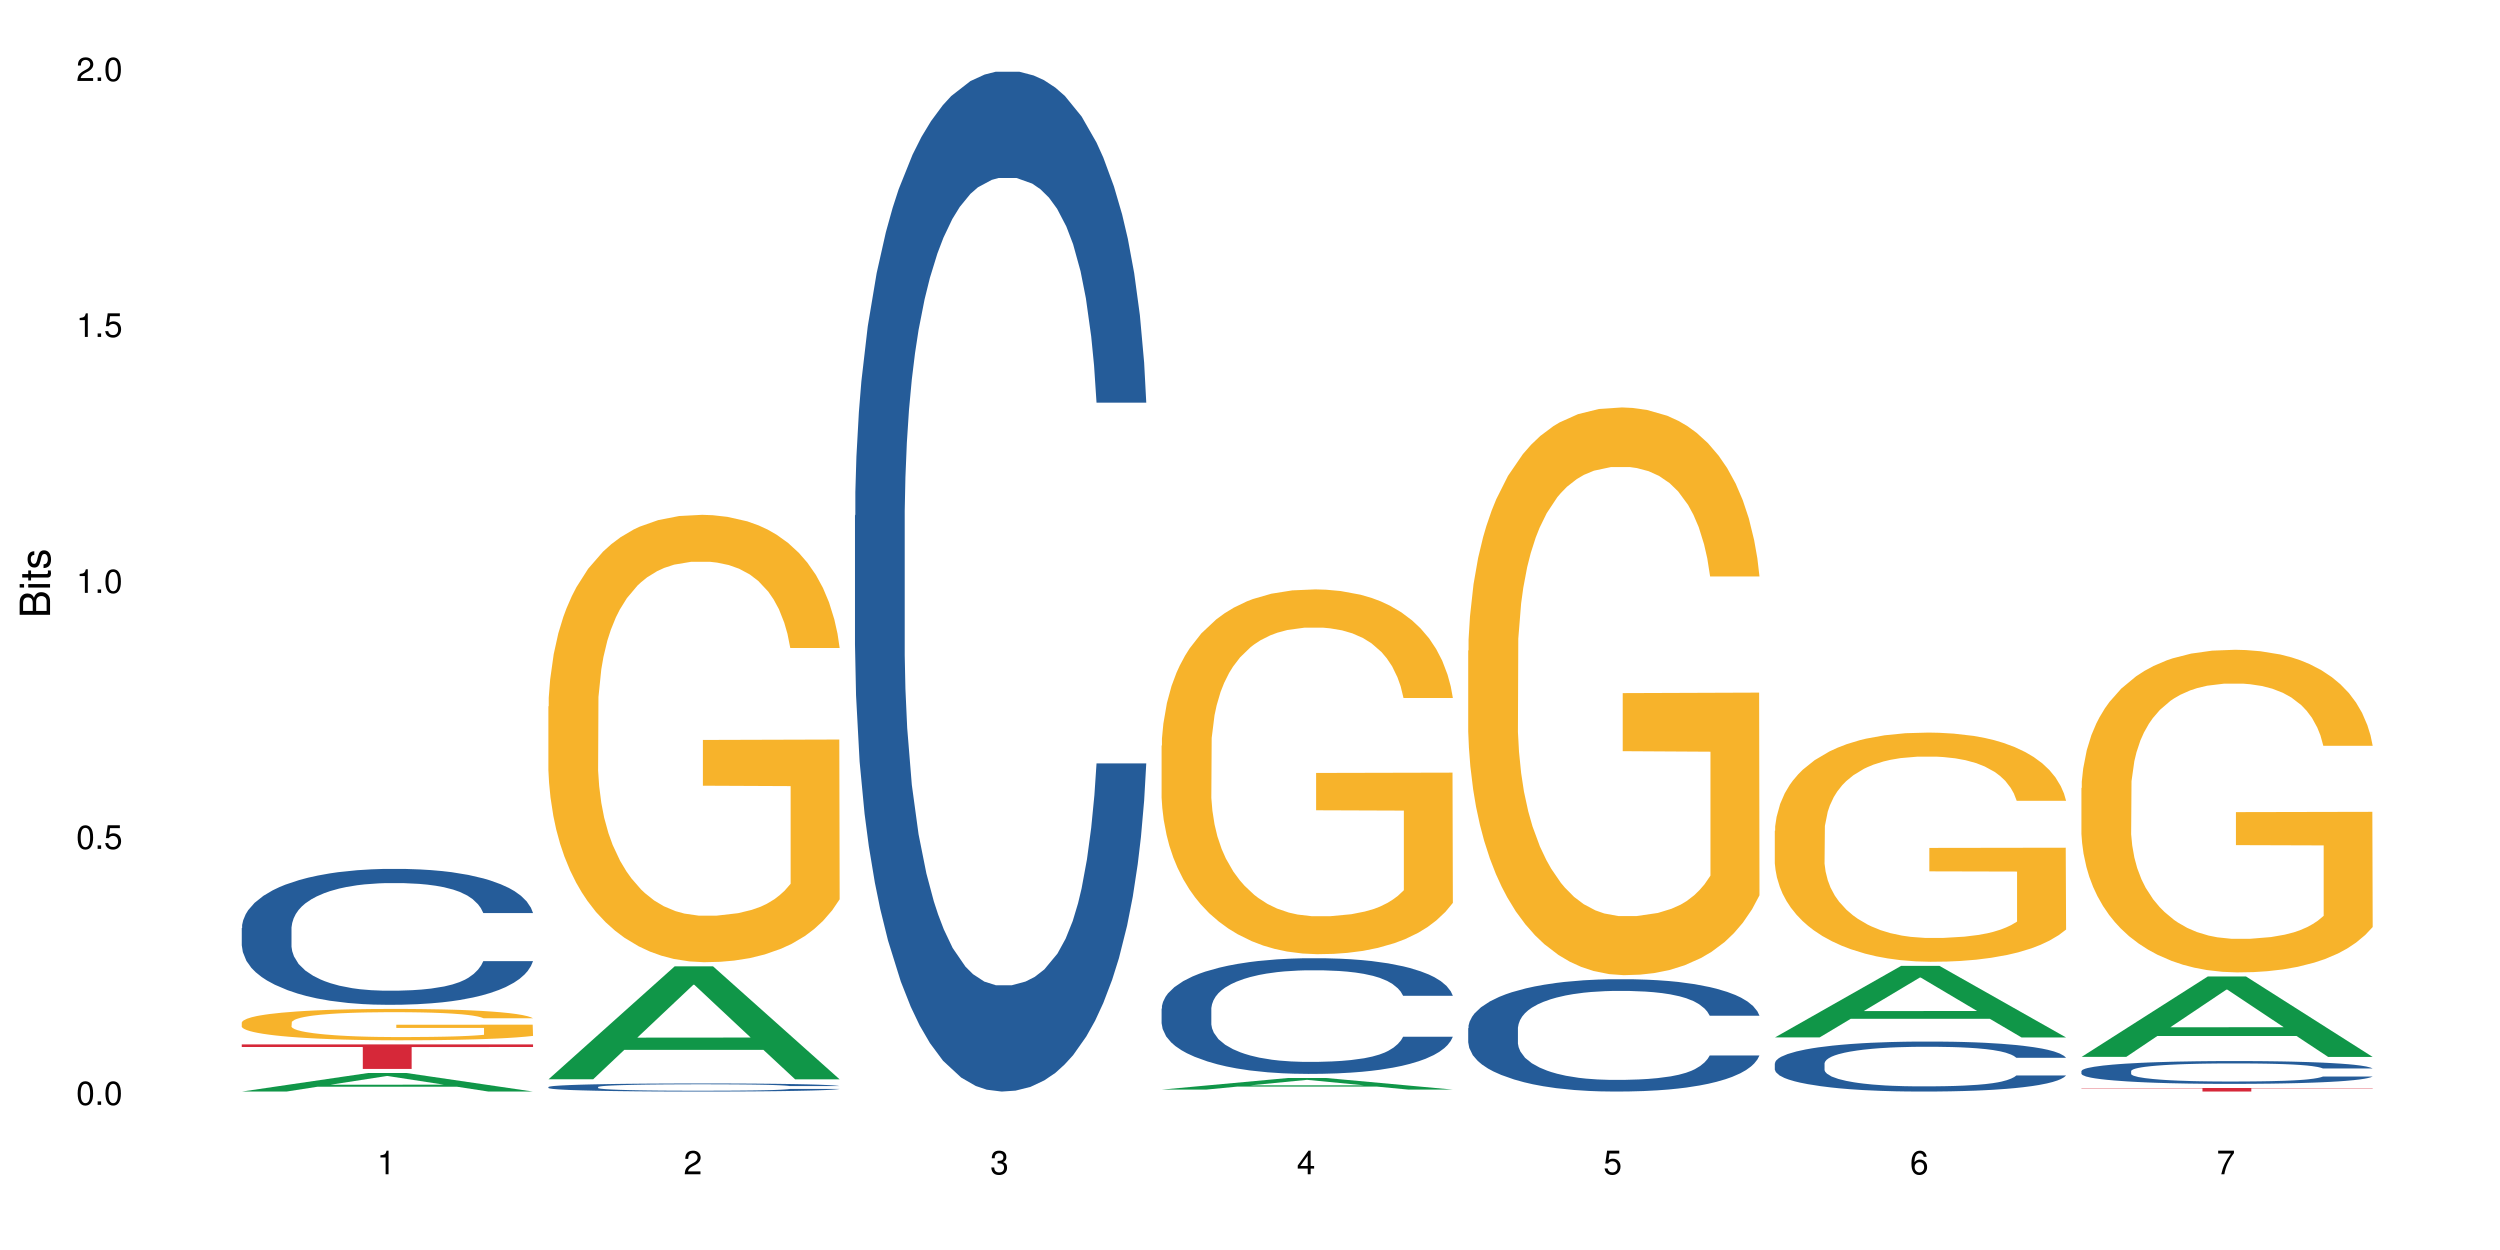 <?xml version="1.0" encoding="UTF-8"?>
<svg xmlns="http://www.w3.org/2000/svg" xmlns:xlink="http://www.w3.org/1999/xlink" width="720pt" height="360pt" viewBox="0 0 720 360" version="1.1">
<defs>
<g>
<symbol overflow="visible" id="glyph0-0">
<path style="stroke:none;" d=""/>
</symbol>
<symbol overflow="visible" id="glyph0-1">
<path style="stroke:none;" d="M 2.641 -6.797 C 2 -6.797 1.422 -6.531 1.078 -6.047 C 0.641 -5.453 0.406 -4.547 0.406 -3.297 C 0.406 -1 1.188 0.219 2.641 0.219 C 4.078 0.219 4.859 -1 4.859 -3.234 C 4.859 -4.562 4.656 -5.438 4.203 -6.047 C 3.844 -6.531 3.281 -6.797 2.641 -6.797 Z M 2.641 -6.047 C 3.547 -6.047 4 -5.125 4 -3.312 C 4 -1.375 3.562 -0.484 2.625 -0.484 C 1.734 -0.484 1.281 -1.422 1.281 -3.281 C 1.281 -5.141 1.734 -6.047 2.641 -6.047 Z M 2.641 -6.047 "/>
</symbol>
<symbol overflow="visible" id="glyph0-2">
<path style="stroke:none;" d="M 1.828 -1 L 0.828 -1 L 0.828 0 L 1.828 0 Z M 1.828 -1 "/>
</symbol>
<symbol overflow="visible" id="glyph0-3">
<path style="stroke:none;" d="M 4.562 -6.797 L 1.062 -6.797 L 0.547 -3.094 L 1.328 -3.094 C 1.719 -3.562 2.047 -3.734 2.578 -3.734 C 3.484 -3.734 4.062 -3.109 4.062 -2.094 C 4.062 -1.125 3.484 -0.531 2.578 -0.531 C 1.828 -0.531 1.375 -0.906 1.188 -1.672 L 0.328 -1.672 C 0.453 -1.109 0.547 -0.844 0.75 -0.594 C 1.125 -0.078 1.828 0.219 2.594 0.219 C 3.969 0.219 4.922 -0.781 4.922 -2.219 C 4.922 -3.562 4.031 -4.484 2.719 -4.484 C 2.25 -4.484 1.859 -4.359 1.469 -4.062 L 1.734 -5.969 L 4.562 -5.969 Z M 4.562 -6.797 "/>
</symbol>
<symbol overflow="visible" id="glyph0-4">
<path style="stroke:none;" d="M 2.484 -4.844 L 2.484 0 L 3.328 0 L 3.328 -6.797 L 2.766 -6.797 C 2.469 -5.75 2.281 -5.609 0.984 -5.453 L 0.984 -4.844 Z M 2.484 -4.844 "/>
</symbol>
<symbol overflow="visible" id="glyph0-5">
<path style="stroke:none;" d="M 4.859 -0.828 L 1.281 -0.828 C 1.359 -1.391 1.672 -1.75 2.5 -2.234 L 3.469 -2.75 C 4.406 -3.266 4.906 -3.969 4.906 -4.812 C 4.906 -5.375 4.672 -5.906 4.266 -6.266 C 3.859 -6.625 3.375 -6.797 2.719 -6.797 C 1.859 -6.797 1.219 -6.5 0.844 -5.922 C 0.609 -5.562 0.5 -5.125 0.484 -4.438 L 1.328 -4.438 C 1.359 -4.906 1.406 -5.188 1.531 -5.406 C 1.75 -5.812 2.188 -6.062 2.703 -6.062 C 3.469 -6.062 4.031 -5.516 4.031 -4.781 C 4.031 -4.25 3.719 -3.797 3.125 -3.438 L 2.234 -2.938 C 0.812 -2.141 0.406 -1.5 0.328 0 L 4.859 0 Z M 4.859 -0.828 "/>
</symbol>
<symbol overflow="visible" id="glyph0-6">
<path style="stroke:none;" d="M 2.125 -3.125 L 2.578 -3.125 C 3.516 -3.125 3.984 -2.703 3.984 -1.891 C 3.984 -1.031 3.469 -0.531 2.578 -0.531 C 1.656 -0.531 1.203 -0.984 1.156 -1.969 L 0.312 -1.969 C 0.344 -1.422 0.438 -1.078 0.609 -0.766 C 0.953 -0.109 1.625 0.219 2.547 0.219 C 3.953 0.219 4.859 -0.609 4.859 -1.906 C 4.859 -2.766 4.516 -3.25 3.703 -3.516 C 4.344 -3.766 4.656 -4.25 4.656 -4.938 C 4.656 -6.109 3.875 -6.797 2.578 -6.797 C 1.203 -6.797 0.484 -6.047 0.453 -4.609 L 1.297 -4.609 C 1.312 -5.016 1.344 -5.25 1.453 -5.453 C 1.641 -5.828 2.062 -6.062 2.594 -6.062 C 3.344 -6.062 3.797 -5.625 3.797 -4.906 C 3.797 -4.422 3.609 -4.141 3.25 -3.984 C 3.016 -3.891 2.719 -3.844 2.125 -3.844 Z M 2.125 -3.125 "/>
</symbol>
<symbol overflow="visible" id="glyph0-7">
<path style="stroke:none;" d="M 3.141 -1.625 L 3.141 0 L 3.984 0 L 3.984 -1.625 L 4.984 -1.625 L 4.984 -2.391 L 3.984 -2.391 L 3.984 -6.797 L 3.359 -6.797 L 0.266 -2.516 L 0.266 -1.625 Z M 3.141 -2.391 L 1 -2.391 L 3.141 -5.359 Z M 3.141 -2.391 "/>
</symbol>
<symbol overflow="visible" id="glyph0-8">
<path style="stroke:none;" d="M 4.781 -5.031 C 4.609 -6.141 3.891 -6.797 2.844 -6.797 C 2.094 -6.797 1.422 -6.438 1.031 -5.828 C 0.609 -5.172 0.406 -4.344 0.406 -3.094 C 0.406 -1.953 0.578 -1.234 0.984 -0.625 C 1.359 -0.078 1.953 0.219 2.703 0.219 C 3.984 0.219 4.922 -0.734 4.922 -2.078 C 4.922 -3.344 4.062 -4.234 2.844 -4.234 C 2.172 -4.234 1.641 -3.969 1.281 -3.469 C 1.281 -5.125 1.828 -6.047 2.797 -6.047 C 3.391 -6.047 3.797 -5.672 3.938 -5.031 Z M 2.734 -3.484 C 3.547 -3.484 4.062 -2.922 4.062 -2 C 4.062 -1.156 3.484 -0.531 2.703 -0.531 C 1.922 -0.531 1.328 -1.188 1.328 -2.047 C 1.328 -2.891 1.906 -3.484 2.734 -3.484 Z M 2.734 -3.484 "/>
</symbol>
<symbol overflow="visible" id="glyph0-9">
<path style="stroke:none;" d="M 4.984 -6.797 L 0.438 -6.797 L 0.438 -5.969 L 4.109 -5.969 C 2.5 -3.656 1.828 -2.234 1.328 0 L 2.219 0 C 2.594 -2.172 3.453 -4.047 4.984 -6.094 Z M 4.984 -6.797 "/>
</symbol>
<symbol overflow="visible" id="glyph1-0">
<path style="stroke:none;" d=""/>
</symbol>
<symbol overflow="visible" id="glyph1-1">
<path style="stroke:none;" d="M 0 -0.953 L 0 -4.891 C 0 -5.719 -0.234 -6.344 -0.734 -6.797 C -1.188 -7.234 -1.812 -7.469 -2.5 -7.469 C -3.547 -7.469 -4.188 -7 -4.625 -5.875 C -4.984 -6.672 -5.641 -7.094 -6.531 -7.094 C -7.156 -7.094 -7.734 -6.859 -8.141 -6.391 C -8.562 -5.938 -8.75 -5.344 -8.75 -4.5 L -8.75 -0.953 Z M -4.984 -2.062 L -7.766 -2.062 L -7.766 -4.219 C -7.766 -4.844 -7.688 -5.203 -7.453 -5.5 C -7.219 -5.812 -6.859 -5.969 -6.375 -5.969 C -5.906 -5.969 -5.531 -5.812 -5.297 -5.5 C -5.062 -5.203 -4.984 -4.844 -4.984 -4.219 Z M -0.984 -2.062 L -4 -2.062 L -4 -4.781 C -4 -5.328 -3.859 -5.688 -3.578 -5.953 C -3.297 -6.219 -2.922 -6.359 -2.484 -6.359 C -2.062 -6.359 -1.688 -6.219 -1.406 -5.953 C -1.109 -5.688 -0.984 -5.328 -0.984 -4.781 Z M -0.984 -2.062 "/>
</symbol>
<symbol overflow="visible" id="glyph1-2">
<path style="stroke:none;" d="M -6.281 -1.797 L -6.281 -0.797 L 0 -0.797 L 0 -1.797 Z M -8.75 -1.797 L -8.75 -0.797 L -7.484 -0.797 L -7.484 -1.797 Z M -8.75 -1.797 "/>
</symbol>
<symbol overflow="visible" id="glyph1-3">
<path style="stroke:none;" d="M -6.281 -3.047 L -6.281 -2.016 L -8.016 -2.016 L -8.016 -1.016 L -6.281 -1.016 L -6.281 -0.172 L -5.469 -0.172 L -5.469 -1.016 L -0.719 -1.016 C -0.078 -1.016 0.281 -1.453 0.281 -2.234 C 0.281 -2.469 0.25 -2.719 0.188 -3.047 L -0.641 -3.047 C -0.609 -2.922 -0.594 -2.766 -0.594 -2.562 C -0.594 -2.141 -0.719 -2.016 -1.156 -2.016 L -5.469 -2.016 L -5.469 -3.047 Z M -6.281 -3.047 "/>
</symbol>
<symbol overflow="visible" id="glyph1-4">
<path style="stroke:none;" d="M -4.531 -5.25 C -5.766 -5.25 -6.469 -4.422 -6.469 -2.969 C -6.469 -1.516 -5.719 -0.562 -4.547 -0.562 C -3.562 -0.562 -3.094 -1.062 -2.734 -2.562 L -2.516 -3.484 C -2.344 -4.188 -2.094 -4.469 -1.625 -4.469 C -1.047 -4.469 -0.641 -3.875 -0.641 -3 C -0.641 -2.453 -0.797 -2 -1.062 -1.75 C -1.25 -1.594 -1.422 -1.531 -1.875 -1.469 L -1.875 -0.406 C -0.422 -0.453 0.281 -1.266 0.281 -2.922 C 0.281 -4.5 -0.5 -5.516 -1.719 -5.516 C -2.656 -5.516 -3.172 -4.984 -3.469 -3.734 L -3.703 -2.766 C -3.891 -1.953 -4.156 -1.609 -4.594 -1.609 C -5.172 -1.609 -5.547 -2.125 -5.547 -2.938 C -5.547 -3.75 -5.203 -4.172 -4.531 -4.203 Z M -4.531 -5.25 "/>
</symbol>
</g>
</defs>
<g id="surface19872">
<rect x="0" y="0" width="720" height="360" style="fill:rgb(100%,100%,100%);fill-opacity:1;stroke:none;"/>
<path style=" stroke:none;fill-rule:nonzero;fill:rgb(6.275%,58.824%,28.235%);fill-opacity:1;" d="M 69.629 314.367 L 69.719 314.359 L 106.016 309.023 L 117.039 309.023 L 153.516 314.371 L 140.703 314.371 L 131.559 312.973 L 91.496 312.973 L 82.535 314.367 L 69.629 314.367 L 95.352 312.398 L 127.887 312.391 L 111.664 309.895 L 111.484 309.891 L 111.305 309.906 L 95.262 312.391 L 95.352 312.398 Z M 69.629 314.367 "/>
<path style=" stroke:none;fill-rule:nonzero;fill:rgb(14.51%,36.078%,60%);fill-opacity:1;" d="M 69.629 267.289 L 69.73 267.254 L 69.73 266.395 L 70.039 265.035 L 70.754 263.316 L 71.473 262.137 L 73.312 260.027 L 75.871 257.988 L 78.531 256.414 L 80.473 255.484 L 82.211 254.77 L 86.203 253.445 L 88.762 252.766 L 91.523 252.16 L 94.898 251.551 L 97.352 251.191 L 102.879 250.621 L 106.969 250.371 L 110.141 250.262 L 116.996 250.262 L 121.086 250.406 L 124.055 250.586 L 127.328 250.871 L 130.09 251.191 L 134.898 251.98 L 139.195 252.98 L 141.141 253.555 L 144.207 254.664 L 146.562 255.734 L 148.199 256.664 L 150.039 257.988 L 151.676 259.598 L 152.902 261.422 L 153.516 262.961 L 139.195 262.961 L 138.48 261.531 L 137.66 260.422 L 136.125 258.953 L 134.59 257.918 L 132.441 256.879 L 130.5 256.199 L 127.84 255.52 L 125.488 255.094 L 123.031 254.77 L 120.68 254.555 L 116.176 254.34 L 110.961 254.34 L 109.016 254.414 L 105.027 254.699 L 102.879 254.949 L 99.809 255.449 L 97.66 255.914 L 95.102 256.629 L 93.363 257.238 L 91.215 258.168 L 89.68 258.992 L 87.941 260.172 L 86.918 261.066 L 85.996 262.066 L 85.18 263.246 L 84.566 264.5 L 84.156 265.82 L 83.953 267.109 L 83.953 272.652 L 84.156 273.941 L 84.668 275.441 L 85.996 277.625 L 87.941 279.52 L 90.191 281.023 L 92.34 282.094 L 93.566 282.598 L 95.203 283.168 L 97.762 283.883 L 101.445 284.598 L 103.594 284.887 L 106.867 285.172 L 110.242 285.312 L 114.746 285.312 L 118.734 285.172 L 121.395 284.992 L 124.156 284.707 L 127.941 284.098 L 130.293 283.527 L 132.34 282.848 L 133.875 282.168 L 134.898 281.594 L 136.434 280.484 L 137.66 279.27 L 138.582 278.02 L 139.195 276.801 L 153.516 276.801 L 152.902 278.23 L 151.984 279.629 L 151.062 280.664 L 149.629 281.918 L 147.992 283.023 L 145.641 284.277 L 143.695 285.098 L 141.141 285.992 L 138.785 286.672 L 136.227 287.281 L 132.441 287.996 L 129.988 288.355 L 127.328 288.676 L 124.156 288.961 L 120.168 289.211 L 115.871 289.355 L 111.879 289.391 L 107.582 289.32 L 104.414 289.176 L 100.219 288.855 L 95 288.211 L 91.215 287.531 L 88.25 286.852 L 85.691 286.137 L 82.828 285.172 L 79.145 283.598 L 76.895 282.383 L 75.359 281.379 L 73.621 279.984 L 72.391 278.734 L 70.961 276.73 L 69.938 274.191 L 69.629 272.223 Z M 69.629 267.289 "/>
<path style=" stroke:none;fill-rule:nonzero;fill:rgb(96.863%,70.196%,16.863%);fill-opacity:1;" d="M 69.629 294.441 L 69.73 294.434 L 69.73 294.27 L 70.141 293.898 L 71.164 293.387 L 72.492 292.965 L 73.926 292.633 L 74.848 292.461 L 76.383 292.215 L 77.711 292.031 L 81.086 291.66 L 85.383 291.312 L 87.738 291.164 L 90.398 291.023 L 94.184 290.867 L 95.922 290.809 L 101.242 290.68 L 107.277 290.594 L 113.926 290.57 L 116.996 290.578 L 121.191 290.613 L 126.918 290.703 L 130.191 290.785 L 132.75 290.867 L 135.41 290.977 L 138.684 291.141 L 141.754 291.34 L 144.207 291.535 L 146.664 291.785 L 148.711 292.047 L 150.449 292.336 L 151.984 292.684 L 152.902 292.973 L 153.516 293.262 L 139.297 293.262 L 138.48 292.973 L 137.559 292.75 L 136.023 292.477 L 134.488 292.281 L 132.953 292.121 L 130.09 291.91 L 127.637 291.777 L 124.566 291.66 L 121.598 291.586 L 118.223 291.535 L 116.176 291.52 L 110.754 291.52 L 105.844 291.578 L 102.98 291.645 L 100.934 291.711 L 98.07 291.832 L 96.332 291.934 L 95.309 292 L 92.238 292.254 L 90.191 292.484 L 89.066 292.645 L 87.633 292.891 L 86.613 293.113 L 85.484 293.445 L 84.871 293.691 L 84.055 294.254 L 83.953 295.738 L 84.258 296.051 L 84.871 296.391 L 85.691 296.688 L 86.918 297 L 88.145 297.242 L 90.293 297.562 L 92.137 297.777 L 93.566 297.918 L 96.332 298.141 L 97.457 298.215 L 100.117 298.363 L 102.879 298.48 L 106.254 298.578 L 108.812 298.629 L 112.902 298.668 L 118.121 298.668 L 124.258 298.621 L 128.145 298.555 L 130.805 298.488 L 132.547 298.43 L 134.695 298.34 L 136.227 298.258 L 137.66 298.164 L 139.398 298.023 L 139.398 296.051 L 114.133 296.043 L 114.133 295.121 L 153.414 295.109 L 153.516 298.34 L 151.367 298.562 L 148.711 298.777 L 146.152 298.941 L 143.492 299.082 L 139.707 299.238 L 136.637 299.336 L 131.93 299.453 L 127.637 299.527 L 123.133 299.578 L 119.145 299.602 L 114.438 299.609 L 110.242 299.594 L 105.742 299.543 L 102.16 299.477 L 98.887 299.395 L 95.613 299.289 L 91.523 299.113 L 88.863 298.973 L 86.102 298.801 L 83.336 298.594 L 80.883 298.371 L 79.246 298.199 L 77.609 298 L 75.871 297.754 L 74.234 297.473 L 73.004 297.215 L 71.879 296.926 L 71.062 296.656 L 70.242 296.285 L 69.832 295.984 L 69.629 295.73 Z M 69.629 294.441 "/>
<path style=" stroke:none;fill-rule:nonzero;fill:rgb(83.922%,15.686%,22.353%);fill-opacity:1;" d="M 69.629 300.789 L 153.516 300.789 L 153.516 301.543 L 118.555 301.551 L 118.555 307.844 L 104.488 307.844 L 104.488 301.559 L 104.285 301.543 L 69.629 301.543 Z M 69.629 300.789 "/>
<path style=" stroke:none;fill-rule:nonzero;fill:rgb(6.275%,58.824%,28.235%);fill-opacity:1;" d="M 157.934 310.824 L 158.023 310.797 L 194.32 278.297 L 205.344 278.297 L 241.82 310.855 L 229.004 310.855 L 219.863 302.359 L 179.801 302.359 L 170.84 310.824 L 157.934 310.824 L 183.656 298.84 L 216.188 298.812 L 199.965 283.617 L 199.785 283.586 L 199.609 283.68 L 183.566 298.812 L 183.656 298.84 Z M 157.934 310.824 "/>
<path style=" stroke:none;fill-rule:nonzero;fill:rgb(14.51%,36.078%,60%);fill-opacity:1;" d="M 157.934 313.051 L 158.035 313.051 L 158.035 313 L 158.344 312.918 L 159.059 312.816 L 159.773 312.746 L 161.617 312.617 L 164.172 312.496 L 166.832 312.402 L 168.777 312.348 L 170.516 312.305 L 174.504 312.227 L 177.062 312.184 L 179.824 312.148 L 183.203 312.113 L 185.656 312.09 L 191.18 312.059 L 195.273 312.043 L 198.445 312.035 L 205.297 312.035 L 209.391 312.043 L 212.359 312.055 L 215.633 312.07 L 218.395 312.09 L 223.203 312.137 L 227.5 312.199 L 229.441 312.23 L 232.512 312.297 L 234.863 312.363 L 236.5 312.418 L 238.344 312.496 L 239.98 312.594 L 241.207 312.703 L 241.82 312.793 L 227.5 312.793 L 226.781 312.707 L 225.965 312.641 L 224.43 312.555 L 222.895 312.492 L 220.746 312.43 L 218.801 312.391 L 216.145 312.348 L 213.789 312.324 L 211.336 312.305 L 208.98 312.293 L 204.48 312.277 L 199.262 312.277 L 197.32 312.285 L 193.328 312.301 L 191.18 312.316 L 188.113 312.344 L 185.965 312.371 L 183.406 312.414 L 181.668 312.453 L 179.52 312.508 L 177.984 312.555 L 176.246 312.629 L 175.223 312.68 L 174.301 312.738 L 173.484 312.809 L 172.867 312.887 L 172.461 312.965 L 172.254 313.043 L 172.254 313.371 L 172.461 313.449 L 172.973 313.539 L 174.301 313.668 L 176.246 313.781 L 178.496 313.871 L 180.645 313.934 L 181.871 313.965 L 183.508 314 L 186.066 314.043 L 189.75 314.086 L 191.898 314.102 L 195.172 314.117 L 198.547 314.129 L 203.047 314.129 L 207.039 314.117 L 209.699 314.109 L 212.461 314.09 L 216.246 314.055 L 218.598 314.02 L 220.645 313.98 L 222.18 313.941 L 223.203 313.906 L 224.734 313.84 L 225.965 313.766 L 226.883 313.691 L 227.5 313.621 L 241.82 313.621 L 241.207 313.703 L 240.285 313.789 L 239.367 313.852 L 237.934 313.926 L 236.297 313.992 L 233.945 314.066 L 232 314.113 L 229.441 314.168 L 227.09 314.207 L 224.531 314.246 L 220.746 314.289 L 218.293 314.309 L 215.633 314.328 L 212.461 314.344 L 208.469 314.359 L 204.172 314.367 L 200.184 314.371 L 195.887 314.367 L 192.715 314.359 L 188.52 314.34 L 183.305 314.301 L 179.52 314.258 L 176.551 314.219 L 173.992 314.176 L 171.129 314.117 L 167.445 314.023 L 165.195 313.953 L 163.66 313.895 L 161.922 313.809 L 160.695 313.734 L 159.262 313.613 L 158.238 313.465 L 157.934 313.348 Z M 157.934 313.051 "/>
<path style=" stroke:none;fill-rule:nonzero;fill:rgb(96.863%,70.196%,16.863%);fill-opacity:1;" d="M 157.934 203.453 L 158.035 203.336 L 158.035 200.984 L 158.445 195.688 L 159.469 188.391 L 160.797 182.391 L 162.23 177.684 L 163.148 175.215 L 164.684 171.684 L 166.016 169.094 L 169.391 163.797 L 173.688 158.855 L 176.039 156.738 L 178.699 154.738 L 182.484 152.5 L 184.223 151.68 L 189.543 149.797 L 195.578 148.617 L 202.23 148.266 L 205.297 148.383 L 209.492 148.855 L 215.223 150.148 L 218.496 151.324 L 221.055 152.5 L 223.715 154.031 L 226.988 156.387 L 230.055 159.211 L 232.512 162.035 L 234.965 165.562 L 237.012 169.328 L 238.75 173.449 L 240.285 178.391 L 241.207 182.508 L 241.82 186.629 L 227.602 186.629 L 226.781 182.508 L 225.863 179.332 L 224.328 175.449 L 222.793 172.625 L 221.258 170.387 L 218.395 167.328 L 215.938 165.445 L 212.867 163.797 L 209.902 162.738 L 206.527 162.035 L 204.48 161.797 L 199.059 161.797 L 194.148 162.621 L 191.285 163.562 L 189.238 164.504 L 186.371 166.27 L 184.633 167.684 L 183.609 168.625 L 180.543 172.27 L 178.496 175.566 L 177.371 177.801 L 175.938 181.332 L 174.914 184.508 L 173.789 189.215 L 173.176 192.746 L 172.355 200.75 L 172.254 221.93 L 172.562 226.402 L 173.176 231.227 L 173.992 235.461 L 175.223 239.934 L 176.449 243.348 L 178.598 247.934 L 180.438 250.996 L 181.871 252.996 L 184.633 256.172 L 185.758 257.23 L 188.418 259.348 L 191.18 260.996 L 194.559 262.41 L 197.113 263.113 L 201.207 263.703 L 206.426 263.703 L 212.562 262.996 L 216.449 262.055 L 219.109 261.113 L 220.848 260.289 L 222.996 258.996 L 224.531 257.82 L 225.965 256.523 L 227.703 254.523 L 227.703 226.402 L 202.434 226.285 L 202.434 213.105 L 241.719 212.984 L 241.82 258.996 L 239.672 262.172 L 237.012 265.234 L 234.453 267.586 L 231.797 269.586 L 228.012 271.824 L 224.941 273.234 L 220.234 274.883 L 215.938 275.941 L 211.438 276.648 L 207.445 277 L 202.742 277.117 L 198.547 276.883 L 194.047 276.176 L 190.465 275.234 L 187.191 274.059 L 183.918 272.527 L 179.824 270.059 L 177.164 268.059 L 174.402 265.586 L 171.641 262.645 L 169.188 259.469 L 167.551 256.996 L 165.914 254.172 L 164.172 250.641 L 162.535 246.641 L 161.309 242.992 L 160.184 238.875 L 159.363 234.992 L 158.547 229.695 L 158.137 225.461 L 157.934 221.812 Z M 157.934 203.453 "/>
<path style=" stroke:none;fill-rule:nonzero;fill:rgb(14.51%,36.078%,60%);fill-opacity:1;" d="M 246.234 148.457 L 246.34 148.188 L 246.34 141.742 L 246.645 131.543 L 247.359 118.656 L 248.078 109.797 L 249.918 93.957 L 252.477 78.652 L 255.137 66.84 L 257.078 59.859 L 258.82 54.492 L 262.809 44.559 L 265.367 39.457 L 268.129 34.891 L 271.504 30.328 L 273.961 27.645 L 279.484 23.348 L 283.578 21.469 L 286.746 20.664 L 293.602 20.664 L 297.695 21.738 L 300.66 23.078 L 303.934 25.227 L 306.695 27.645 L 311.504 33.551 L 315.801 41.066 L 317.746 45.363 L 320.812 53.684 L 323.168 61.738 L 324.805 68.719 L 326.645 78.652 L 328.281 90.734 L 329.512 104.426 L 330.125 115.969 L 315.801 115.969 L 315.086 105.23 L 314.266 96.91 L 312.734 85.902 L 311.199 78.117 L 309.051 70.332 L 307.105 65.23 L 304.445 60.129 L 302.094 56.906 L 299.637 54.492 L 297.285 52.879 L 292.785 51.27 L 287.566 51.27 L 285.621 51.805 L 281.633 53.953 L 279.484 55.832 L 276.414 59.59 L 274.266 63.082 L 271.711 68.449 L 269.969 73.016 L 267.82 79.996 L 266.289 86.172 L 264.547 95.031 L 263.523 101.742 L 262.605 109.258 L 261.785 118.117 L 261.172 127.516 L 260.762 137.449 L 260.559 147.113 L 260.559 188.727 L 260.762 198.391 L 261.273 209.668 L 262.605 226.043 L 264.547 240.273 L 266.797 251.547 L 268.945 259.602 L 270.176 263.359 L 271.812 267.656 L 274.367 273.027 L 278.051 278.395 L 280.199 280.543 L 283.473 282.691 L 286.852 283.766 L 291.352 283.766 L 295.34 282.691 L 298 281.348 L 300.762 279.199 L 304.547 274.637 L 306.902 270.34 L 308.949 265.242 L 310.48 260.141 L 311.504 255.844 L 313.039 247.52 L 314.266 238.395 L 315.188 228.996 L 315.801 219.867 L 330.125 219.867 L 329.512 230.609 L 328.59 241.078 L 327.668 248.863 L 326.238 258.262 L 324.602 266.582 L 322.246 275.98 L 320.305 282.152 L 317.746 288.867 L 315.391 293.969 L 312.836 298.531 L 309.051 303.898 L 306.594 306.586 L 303.934 309 L 300.762 311.148 L 296.773 313.027 L 292.477 314.102 L 288.488 314.371 L 284.191 313.832 L 281.02 312.762 L 276.824 310.344 L 271.605 305.512 L 267.82 300.41 L 264.855 295.309 L 262.297 289.941 L 259.434 282.691 L 255.75 270.879 L 253.5 261.75 L 251.965 254.234 L 250.227 243.762 L 248.996 234.367 L 247.566 219.332 L 246.543 200.27 L 246.234 185.504 Z M 246.234 148.457 "/>
<path style=" stroke:none;fill-rule:nonzero;fill:rgb(6.275%,58.824%,28.235%);fill-opacity:1;" d="M 334.539 313.801 L 334.629 313.801 L 370.926 310.465 L 381.949 310.465 L 418.426 313.805 L 405.609 313.805 L 396.469 312.934 L 356.406 312.934 L 347.445 313.801 L 334.539 313.801 L 360.262 312.574 L 392.793 312.57 L 376.574 311.012 L 376.395 311.008 L 376.215 311.016 L 360.172 312.57 L 360.262 312.574 Z M 334.539 313.801 "/>
<path style=" stroke:none;fill-rule:nonzero;fill:rgb(14.51%,36.078%,60%);fill-opacity:1;" d="M 334.539 290.477 L 334.641 290.445 L 334.641 289.715 L 334.949 288.559 L 335.664 287.098 L 336.379 286.094 L 338.223 284.297 L 340.781 282.562 L 343.441 281.223 L 345.383 280.434 L 347.121 279.824 L 351.113 278.699 L 353.668 278.121 L 356.434 277.602 L 359.809 277.086 L 362.262 276.781 L 367.789 276.293 L 371.879 276.082 L 375.051 275.988 L 381.906 275.988 L 385.996 276.109 L 388.965 276.262 L 392.238 276.508 L 395 276.781 L 399.809 277.449 L 404.105 278.301 L 406.047 278.789 L 409.117 279.734 L 411.469 280.645 L 413.109 281.438 L 414.949 282.562 L 416.586 283.934 L 417.812 285.484 L 418.426 286.793 L 404.105 286.793 L 403.391 285.574 L 402.57 284.633 L 401.035 283.387 L 399.5 282.504 L 397.352 281.621 L 395.41 281.043 L 392.75 280.465 L 390.395 280.098 L 387.941 279.824 L 385.59 279.641 L 381.086 279.457 L 375.871 279.457 L 373.926 279.52 L 369.938 279.762 L 367.789 279.977 L 364.719 280.402 L 362.57 280.797 L 360.012 281.406 L 358.273 281.926 L 356.125 282.715 L 354.59 283.414 L 352.852 284.418 L 351.828 285.18 L 350.906 286.031 L 350.09 287.035 L 349.477 288.102 L 349.066 289.227 L 348.863 290.324 L 348.863 295.043 L 349.066 296.137 L 349.578 297.414 L 350.906 299.27 L 352.852 300.883 L 355.102 302.164 L 357.25 303.074 L 358.477 303.5 L 360.113 303.988 L 362.672 304.598 L 366.355 305.207 L 368.504 305.449 L 371.777 305.691 L 375.152 305.816 L 379.656 305.816 L 383.645 305.691 L 386.305 305.539 L 389.066 305.297 L 392.852 304.781 L 395.203 304.293 L 397.25 303.715 L 398.785 303.137 L 399.809 302.648 L 401.344 301.707 L 402.57 300.672 L 403.492 299.605 L 404.105 298.57 L 418.426 298.57 L 417.812 299.789 L 416.895 300.977 L 415.973 301.859 L 414.539 302.922 L 412.902 303.867 L 410.551 304.934 L 408.605 305.633 L 406.047 306.395 L 403.695 306.973 L 401.137 307.488 L 397.352 308.098 L 394.898 308.402 L 392.238 308.676 L 389.066 308.918 L 385.078 309.133 L 380.781 309.254 L 376.789 309.285 L 372.492 309.223 L 369.32 309.102 L 365.129 308.828 L 359.91 308.281 L 356.125 307.703 L 353.16 307.125 L 350.602 306.516 L 347.734 305.691 L 344.055 304.355 L 341.801 303.32 L 340.27 302.469 L 338.527 301.281 L 337.301 300.215 L 335.867 298.512 L 334.848 296.352 L 334.539 294.676 Z M 334.539 290.477 "/>
<path style=" stroke:none;fill-rule:nonzero;fill:rgb(96.863%,70.196%,16.863%);fill-opacity:1;" d="M 334.539 214.742 L 334.641 214.648 L 334.641 212.727 L 335.051 208.41 L 336.074 202.461 L 337.402 197.566 L 338.836 193.73 L 339.758 191.715 L 341.293 188.836 L 342.621 186.723 L 345.996 182.406 L 350.293 178.375 L 352.648 176.648 L 355.305 175.02 L 359.09 173.195 L 360.832 172.523 L 366.152 170.988 L 372.188 170.027 L 378.836 169.742 L 381.906 169.836 L 386.102 170.219 L 391.828 171.277 L 395.102 172.234 L 397.66 173.195 L 400.32 174.441 L 403.594 176.359 L 406.664 178.664 L 409.117 180.969 L 411.574 183.844 L 413.617 186.918 L 415.359 190.273 L 416.895 194.305 L 417.812 197.664 L 418.426 201.02 L 404.207 201.02 L 403.391 197.664 L 402.469 195.07 L 400.934 191.906 L 399.398 189.602 L 397.863 187.781 L 395 185.285 L 392.543 183.75 L 389.477 182.406 L 386.508 181.543 L 383.133 180.969 L 381.086 180.773 L 375.664 180.773 L 370.754 181.445 L 367.891 182.215 L 365.844 182.98 L 362.98 184.422 L 361.238 185.574 L 360.219 186.34 L 357.148 189.316 L 355.102 192 L 353.977 193.824 L 352.543 196.703 L 351.52 199.293 L 350.395 203.133 L 349.781 206.012 L 348.965 212.535 L 348.863 229.809 L 349.168 233.453 L 349.781 237.387 L 350.602 240.844 L 351.828 244.488 L 353.055 247.27 L 355.203 251.012 L 357.047 253.508 L 358.477 255.141 L 361.238 257.73 L 362.367 258.594 L 365.023 260.32 L 367.789 261.664 L 371.164 262.816 L 373.723 263.391 L 377.812 263.871 L 383.031 263.871 L 389.168 263.297 L 393.055 262.527 L 395.715 261.762 L 397.457 261.09 L 399.605 260.031 L 401.137 259.074 L 402.57 258.02 L 404.309 256.387 L 404.309 233.453 L 379.039 233.359 L 379.039 222.609 L 418.324 222.516 L 418.426 260.031 L 416.277 262.625 L 413.617 265.117 L 411.062 267.039 L 408.402 268.668 L 404.617 270.492 L 401.547 271.645 L 396.84 272.988 L 392.543 273.852 L 388.043 274.426 L 384.055 274.715 L 379.348 274.809 L 375.152 274.617 L 370.652 274.043 L 367.07 273.273 L 363.797 272.316 L 360.523 271.066 L 356.434 269.051 L 353.773 267.422 L 351.012 265.406 L 348.246 263.008 L 345.793 260.418 L 344.156 258.402 L 342.52 256.098 L 340.781 253.219 L 339.145 249.957 L 337.914 246.984 L 336.789 243.625 L 335.973 240.457 L 335.152 236.141 L 334.742 232.688 L 334.539 229.711 Z M 334.539 214.742 "/>
<path style=" stroke:none;fill-rule:nonzero;fill:rgb(14.51%,36.078%,60%);fill-opacity:1;" d="M 422.844 296.102 L 422.945 296.07 L 422.945 295.363 L 423.25 294.238 L 423.969 292.82 L 424.684 291.844 L 426.523 290.102 L 429.082 288.414 L 431.742 287.113 L 433.688 286.344 L 435.426 285.754 L 439.414 284.66 L 441.973 284.098 L 444.734 283.598 L 448.109 283.094 L 450.566 282.797 L 456.09 282.324 L 460.184 282.117 L 463.355 282.027 L 470.207 282.027 L 474.301 282.148 L 477.266 282.297 L 480.543 282.531 L 483.305 282.797 L 488.113 283.449 L 492.406 284.277 L 494.352 284.75 L 497.422 285.664 L 499.773 286.551 L 501.41 287.32 L 503.254 288.414 L 504.891 289.746 L 506.117 291.254 L 506.73 292.523 L 492.406 292.523 L 491.691 291.34 L 490.875 290.426 L 489.34 289.215 L 487.805 288.355 L 485.656 287.5 L 483.711 286.938 L 481.051 286.375 L 478.699 286.02 L 476.246 285.754 L 473.891 285.578 L 469.391 285.398 L 464.172 285.398 L 462.23 285.457 L 458.238 285.695 L 456.09 285.902 L 453.023 286.316 L 450.875 286.699 L 448.316 287.293 L 446.578 287.793 L 444.43 288.562 L 442.895 289.242 L 441.156 290.219 L 440.133 290.957 L 439.211 291.785 L 438.391 292.762 L 437.777 293.797 L 437.371 294.891 L 437.164 295.953 L 437.164 300.535 L 437.371 301.602 L 437.883 302.84 L 439.211 304.645 L 441.156 306.211 L 443.406 307.453 L 445.555 308.34 L 446.781 308.754 L 448.418 309.227 L 450.977 309.816 L 454.66 310.41 L 456.809 310.645 L 460.082 310.883 L 463.457 311 L 467.957 311 L 471.949 310.883 L 474.609 310.734 L 477.371 310.496 L 481.156 309.996 L 483.508 309.523 L 485.555 308.961 L 487.09 308.398 L 488.113 307.926 L 489.645 307.008 L 490.875 306.004 L 491.793 304.969 L 492.406 303.965 L 506.73 303.965 L 506.117 305.148 L 505.195 306.301 L 504.273 307.156 L 502.844 308.191 L 501.207 309.109 L 498.852 310.145 L 496.91 310.824 L 494.352 311.562 L 492 312.125 L 489.441 312.625 L 485.656 313.219 L 483.199 313.512 L 480.543 313.781 L 477.371 314.016 L 473.379 314.223 L 469.082 314.34 L 465.094 314.371 L 460.797 314.312 L 457.625 314.191 L 453.43 313.926 L 448.215 313.395 L 444.43 312.832 L 441.461 312.273 L 438.902 311.68 L 436.039 310.883 L 432.355 309.582 L 430.105 308.578 L 428.57 307.75 L 426.832 306.594 L 425.605 305.562 L 424.172 303.906 L 423.148 301.805 L 422.844 300.18 Z M 422.844 296.102 "/>
<path style=" stroke:none;fill-rule:nonzero;fill:rgb(96.863%,70.196%,16.863%);fill-opacity:1;" d="M 422.844 187.371 L 422.945 187.223 L 422.945 184.238 L 423.355 177.516 L 424.375 168.258 L 425.707 160.645 L 427.141 154.672 L 428.059 151.535 L 429.594 147.055 L 430.926 143.77 L 434.301 137.051 L 438.598 130.777 L 440.949 128.09 L 443.609 125.551 L 447.395 122.715 L 449.133 121.668 L 454.453 119.281 L 460.488 117.789 L 467.141 117.34 L 470.207 117.488 L 474.402 118.086 L 480.133 119.727 L 483.406 121.223 L 485.965 122.715 L 488.621 124.656 L 491.898 127.641 L 494.965 131.227 L 497.422 134.809 L 499.875 139.289 L 501.922 144.066 L 503.66 149.293 L 505.195 155.566 L 506.117 160.793 L 506.73 166.02 L 492.512 166.02 L 491.691 160.793 L 490.77 156.762 L 489.238 151.832 L 487.703 148.25 L 486.168 145.414 L 483.305 141.531 L 480.848 139.141 L 477.777 137.051 L 474.812 135.707 L 471.438 134.809 L 469.391 134.512 L 463.969 134.512 L 459.059 135.559 L 456.191 136.75 L 454.148 137.945 L 451.281 140.188 L 449.543 141.977 L 448.52 143.172 L 445.453 147.801 L 443.406 151.984 L 442.281 154.82 L 440.848 159.301 L 439.824 163.332 L 438.699 169.305 L 438.086 173.785 L 437.266 183.938 L 437.164 210.816 L 437.473 216.492 L 438.086 222.613 L 438.902 227.988 L 440.133 233.664 L 441.359 237.992 L 443.508 243.816 L 445.348 247.699 L 446.781 250.238 L 449.543 254.27 L 450.668 255.613 L 453.328 258.301 L 456.09 260.391 L 459.465 262.184 L 462.023 263.078 L 466.117 263.828 L 471.332 263.828 L 477.473 262.93 L 481.359 261.734 L 484.02 260.543 L 485.758 259.496 L 487.906 257.855 L 489.441 256.359 L 490.875 254.719 L 492.613 252.18 L 492.613 216.492 L 467.344 216.34 L 467.344 199.617 L 506.629 199.469 L 506.73 257.855 L 504.582 261.887 L 501.922 265.77 L 499.363 268.754 L 496.703 271.293 L 492.918 274.129 L 489.852 275.922 L 485.145 278.012 L 480.848 279.355 L 476.348 280.254 L 472.355 280.699 L 467.652 280.852 L 463.457 280.551 L 458.957 279.656 L 455.375 278.461 L 452.102 276.969 L 448.828 275.027 L 444.734 271.891 L 442.074 269.352 L 439.312 266.215 L 436.551 262.484 L 434.094 258.449 L 432.457 255.316 L 430.82 251.73 L 429.082 247.25 L 427.445 242.176 L 426.219 237.547 L 425.094 232.32 L 424.273 227.391 L 423.457 220.672 L 423.047 215.297 L 422.844 210.668 Z M 422.844 187.371 "/>
<path style=" stroke:none;fill-rule:nonzero;fill:rgb(6.275%,58.824%,28.235%);fill-opacity:1;" d="M 511.145 298.777 L 511.234 298.758 L 547.531 278.172 L 558.559 278.172 L 595.035 298.797 L 582.219 298.797 L 573.074 293.414 L 533.016 293.414 L 524.051 298.777 L 511.145 298.777 L 536.867 291.188 L 569.402 291.168 L 553.18 281.543 L 553 281.523 L 552.82 281.582 L 536.777 291.168 L 536.867 291.188 Z M 511.145 298.777 "/>
<path style=" stroke:none;fill-rule:nonzero;fill:rgb(14.51%,36.078%,60%);fill-opacity:1;" d="M 511.145 306.238 L 511.246 306.227 L 511.246 305.91 L 511.555 305.41 L 512.27 304.777 L 512.988 304.344 L 514.828 303.566 L 517.387 302.816 L 520.047 302.238 L 521.988 301.898 L 523.73 301.633 L 527.719 301.148 L 530.277 300.898 L 533.039 300.672 L 536.414 300.449 L 538.871 300.32 L 544.395 300.109 L 548.484 300.016 L 551.656 299.977 L 558.512 299.977 L 562.605 300.027 L 565.57 300.094 L 568.844 300.199 L 571.605 300.32 L 576.414 300.609 L 580.711 300.977 L 582.656 301.188 L 585.723 301.594 L 588.078 301.988 L 589.715 302.332 L 591.555 302.816 L 593.191 303.41 L 594.422 304.082 L 595.035 304.648 L 580.711 304.648 L 579.996 304.121 L 579.176 303.715 L 577.641 303.172 L 576.109 302.793 L 573.961 302.41 L 572.016 302.16 L 569.355 301.91 L 567.004 301.754 L 564.547 301.633 L 562.195 301.555 L 557.691 301.477 L 552.477 301.477 L 550.531 301.504 L 546.543 301.609 L 544.395 301.699 L 541.324 301.883 L 539.176 302.055 L 536.617 302.316 L 534.879 302.543 L 532.73 302.883 L 531.195 303.188 L 529.457 303.621 L 528.434 303.949 L 527.516 304.316 L 526.695 304.754 L 526.082 305.215 L 525.672 305.699 L 525.469 306.172 L 525.469 308.215 L 525.672 308.688 L 526.184 309.238 L 527.516 310.043 L 529.457 310.738 L 531.707 311.293 L 533.855 311.688 L 535.086 311.871 L 536.723 312.082 L 539.277 312.344 L 542.961 312.609 L 545.109 312.711 L 548.383 312.816 L 551.762 312.871 L 556.262 312.871 L 560.25 312.816 L 562.91 312.754 L 565.672 312.648 L 569.457 312.422 L 571.812 312.211 L 573.855 311.961 L 575.391 311.711 L 576.414 311.504 L 577.949 311.094 L 579.176 310.648 L 580.098 310.188 L 580.711 309.738 L 595.035 309.738 L 594.422 310.266 L 593.5 310.777 L 592.578 311.16 L 591.145 311.621 L 589.508 312.027 L 587.156 312.488 L 585.211 312.793 L 582.656 313.121 L 580.301 313.371 L 577.746 313.594 L 573.961 313.859 L 571.504 313.988 L 568.844 314.109 L 565.672 314.211 L 561.684 314.305 L 557.387 314.359 L 553.398 314.371 L 549.102 314.344 L 545.93 314.293 L 541.734 314.172 L 536.516 313.938 L 532.73 313.688 L 529.766 313.438 L 527.207 313.172 L 524.344 312.816 L 520.66 312.238 L 518.41 311.793 L 516.875 311.422 L 515.137 310.91 L 513.906 310.449 L 512.477 309.711 L 511.453 308.777 L 511.145 308.055 Z M 511.145 306.238 "/>
<path style=" stroke:none;fill-rule:nonzero;fill:rgb(96.863%,70.196%,16.863%);fill-opacity:1;" d="M 511.145 239.254 L 511.246 239.195 L 511.246 237.988 L 511.656 235.277 L 512.68 231.539 L 514.012 228.465 L 515.441 226.055 L 516.363 224.789 L 517.898 222.98 L 519.227 221.652 L 522.605 218.941 L 526.898 216.406 L 529.254 215.324 L 531.914 214.297 L 535.699 213.152 L 537.438 212.73 L 542.758 211.766 L 548.793 211.164 L 555.441 210.98 L 558.512 211.043 L 562.707 211.285 L 568.434 211.945 L 571.707 212.551 L 574.266 213.152 L 576.926 213.938 L 580.199 215.141 L 583.27 216.59 L 585.723 218.035 L 588.18 219.844 L 590.227 221.773 L 591.965 223.883 L 593.5 226.414 L 594.422 228.523 L 595.035 230.637 L 580.812 230.637 L 579.996 228.523 L 579.074 226.898 L 577.539 224.906 L 576.004 223.461 L 574.473 222.316 L 571.605 220.75 L 569.152 219.785 L 566.082 218.941 L 563.117 218.398 L 559.738 218.035 L 557.691 217.914 L 552.27 217.914 L 547.359 218.336 L 544.496 218.82 L 542.449 219.301 L 539.586 220.207 L 537.848 220.93 L 536.824 221.41 L 533.754 223.281 L 531.707 224.969 L 530.582 226.113 L 529.152 227.922 L 528.129 229.551 L 527.004 231.961 L 526.391 233.77 L 525.57 237.867 L 525.469 248.719 L 525.773 251.012 L 526.391 253.484 L 527.207 255.652 L 528.434 257.945 L 529.664 259.691 L 531.812 262.043 L 533.652 263.609 L 535.086 264.637 L 537.848 266.262 L 538.973 266.805 L 541.633 267.891 L 544.395 268.734 L 547.77 269.457 L 550.328 269.82 L 554.418 270.121 L 559.637 270.121 L 565.773 269.758 L 569.664 269.277 L 572.324 268.793 L 574.062 268.371 L 576.211 267.711 L 577.746 267.105 L 579.176 266.445 L 580.914 265.418 L 580.914 251.012 L 555.648 250.949 L 555.648 244.199 L 594.93 244.137 L 595.035 267.711 L 592.887 269.336 L 590.227 270.906 L 587.668 272.109 L 585.008 273.137 L 581.223 274.281 L 578.152 275.004 L 573.449 275.848 L 569.152 276.391 L 564.648 276.754 L 560.66 276.934 L 555.953 276.992 L 551.762 276.871 L 547.258 276.512 L 543.68 276.027 L 540.402 275.426 L 537.129 274.641 L 533.039 273.375 L 530.379 272.352 L 527.617 271.086 L 524.855 269.578 L 522.398 267.949 L 520.762 266.684 L 519.125 265.238 L 517.387 263.43 L 515.75 261.379 L 514.523 259.512 L 513.395 257.402 L 512.578 255.41 L 511.758 252.699 L 511.352 250.527 L 511.145 248.66 Z M 511.145 239.254 "/>
<path style=" stroke:none;fill-rule:nonzero;fill:rgb(6.275%,58.824%,28.235%);fill-opacity:1;" d="M 599.449 304.387 L 599.539 304.363 L 635.836 281.23 L 646.859 281.23 L 683.336 304.406 L 670.52 304.406 L 661.379 298.359 L 621.316 298.359 L 612.355 304.387 L 599.449 304.387 L 625.172 295.855 L 657.703 295.832 L 641.484 285.02 L 641.305 284.996 L 641.125 285.062 L 625.082 295.832 L 625.172 295.855 Z M 599.449 304.387 "/>
<path style=" stroke:none;fill-rule:nonzero;fill:rgb(14.51%,36.078%,60%);fill-opacity:1;" d="M 599.449 308.445 L 599.551 308.438 L 599.551 308.297 L 599.859 308.066 L 600.574 307.777 L 601.289 307.582 L 603.133 307.227 L 605.688 306.883 L 608.348 306.621 L 610.293 306.465 L 612.031 306.344 L 616.023 306.121 L 618.578 306.008 L 621.34 305.906 L 624.719 305.805 L 627.172 305.742 L 632.695 305.648 L 636.789 305.605 L 639.961 305.586 L 646.816 305.586 L 650.906 305.609 L 653.875 305.641 L 657.148 305.688 L 659.91 305.742 L 664.719 305.875 L 669.016 306.043 L 670.957 306.141 L 674.027 306.324 L 676.379 306.504 L 678.016 306.66 L 679.859 306.883 L 681.496 307.152 L 682.723 307.461 L 683.336 307.719 L 669.016 307.719 L 668.297 307.477 L 667.48 307.293 L 665.945 307.047 L 664.41 306.871 L 662.262 306.699 L 660.32 306.582 L 657.66 306.469 L 655.305 306.398 L 652.852 306.344 L 650.496 306.309 L 645.996 306.27 L 640.777 306.27 L 638.836 306.285 L 634.844 306.332 L 632.695 306.375 L 629.629 306.457 L 627.48 306.535 L 624.922 306.656 L 623.184 306.758 L 621.035 306.914 L 619.5 307.051 L 617.762 307.25 L 616.738 307.398 L 615.816 307.57 L 615 307.766 L 614.387 307.977 L 613.977 308.199 L 613.77 308.414 L 613.77 309.348 L 613.977 309.562 L 614.488 309.816 L 615.816 310.18 L 617.762 310.5 L 620.012 310.75 L 622.16 310.93 L 623.387 311.016 L 625.023 311.113 L 627.582 311.23 L 631.266 311.352 L 633.414 311.398 L 636.688 311.449 L 640.062 311.473 L 644.562 311.473 L 648.555 311.449 L 651.215 311.418 L 653.977 311.371 L 657.762 311.27 L 660.113 311.172 L 662.16 311.059 L 663.695 310.945 L 664.719 310.848 L 666.254 310.66 L 667.48 310.457 L 668.402 310.246 L 669.016 310.043 L 683.336 310.043 L 682.723 310.281 L 681.801 310.516 L 680.883 310.691 L 679.449 310.902 L 677.812 311.086 L 675.461 311.297 L 673.516 311.438 L 670.957 311.586 L 668.605 311.699 L 666.047 311.801 L 662.262 311.922 L 659.809 311.98 L 657.148 312.035 L 653.977 312.086 L 649.988 312.125 L 645.691 312.152 L 641.699 312.156 L 637.402 312.145 L 634.23 312.121 L 630.039 312.066 L 624.82 311.957 L 621.035 311.844 L 618.066 311.73 L 615.512 311.609 L 612.645 311.449 L 608.965 311.184 L 606.711 310.98 L 605.18 310.812 L 603.438 310.578 L 602.211 310.367 L 600.777 310.031 L 599.754 309.605 L 599.449 309.273 Z M 599.449 308.445 "/>
<path style=" stroke:none;fill-rule:nonzero;fill:rgb(96.863%,70.196%,16.863%);fill-opacity:1;" d="M 599.449 226.93 L 599.551 226.848 L 599.551 225.148 L 599.961 221.332 L 600.984 216.07 L 602.312 211.742 L 603.746 208.348 L 604.668 206.566 L 606.199 204.02 L 607.531 202.152 L 610.906 198.332 L 615.203 194.77 L 617.555 193.242 L 620.215 191.801 L 624 190.188 L 625.742 189.594 L 631.059 188.234 L 637.098 187.387 L 643.746 187.133 L 646.816 187.219 L 651.008 187.559 L 656.738 188.492 L 660.012 189.34 L 662.57 190.188 L 665.23 191.289 L 668.504 192.988 L 671.57 195.023 L 674.027 197.062 L 676.484 199.605 L 678.527 202.32 L 680.27 205.293 L 681.801 208.855 L 682.723 211.828 L 683.336 214.797 L 669.117 214.797 L 668.297 211.828 L 667.379 209.535 L 665.844 206.734 L 664.309 204.699 L 662.773 203.086 L 659.91 200.879 L 657.453 199.523 L 654.387 198.332 L 651.418 197.57 L 648.043 197.062 L 645.996 196.891 L 640.574 196.891 L 635.664 197.484 L 632.801 198.164 L 630.754 198.844 L 627.891 200.117 L 626.148 201.133 L 625.125 201.812 L 622.059 204.445 L 620.012 206.82 L 618.887 208.434 L 617.453 210.977 L 616.43 213.27 L 615.305 216.664 L 614.691 219.207 L 613.875 224.98 L 613.77 240.254 L 614.078 243.477 L 614.691 246.957 L 615.512 250.012 L 616.738 253.238 L 617.965 255.699 L 620.113 259.008 L 621.957 261.215 L 623.387 262.656 L 626.148 264.949 L 627.273 265.711 L 629.934 267.238 L 632.695 268.426 L 636.074 269.445 L 638.629 269.953 L 642.723 270.379 L 647.941 270.379 L 654.078 269.871 L 657.965 269.191 L 660.625 268.512 L 662.363 267.918 L 664.512 266.984 L 666.047 266.137 L 667.48 265.203 L 669.219 263.758 L 669.219 243.477 L 643.949 243.395 L 643.949 233.891 L 683.234 233.805 L 683.336 266.984 L 681.188 269.273 L 678.527 271.48 L 675.973 273.18 L 673.312 274.621 L 669.527 276.234 L 666.457 277.25 L 661.75 278.441 L 657.453 279.203 L 652.953 279.711 L 648.965 279.969 L 644.258 280.051 L 640.062 279.883 L 635.562 279.375 L 631.98 278.695 L 628.707 277.848 L 625.434 276.742 L 621.34 274.961 L 618.684 273.52 L 615.918 271.734 L 613.156 269.613 L 610.703 267.324 L 609.066 265.543 L 607.43 263.504 L 605.688 260.961 L 604.051 258.074 L 602.824 255.441 L 601.699 252.473 L 600.883 249.672 L 600.062 245.855 L 599.652 242.801 L 599.449 240.168 Z M 599.449 226.93 "/>
<path style=" stroke:none;fill-rule:nonzero;fill:rgb(83.922%,15.686%,22.353%);fill-opacity:1;" d="M 599.449 313.336 L 683.336 313.336 L 683.336 313.445 L 648.375 313.449 L 648.375 314.371 L 634.309 314.371 L 634.309 313.449 L 634.105 313.445 L 599.449 313.445 Z M 599.449 313.336 "/>
<g style="fill:rgb(0%,0%,0%);fill-opacity:1;">
  <use xlink:href="#glyph0-1" x="21.957" y="318.198"/>
  <use xlink:href="#glyph0-2" x="27.291" y="318.198"/>
  <use xlink:href="#glyph0-1" x="29.958" y="318.198"/>
</g>
<g style="fill:rgb(0%,0%,0%);fill-opacity:1;">
  <use xlink:href="#glyph0-1" x="21.957" y="244.476"/>
  <use xlink:href="#glyph0-2" x="27.291" y="244.476"/>
  <use xlink:href="#glyph0-3" x="29.958" y="244.476"/>
</g>
<g style="fill:rgb(0%,0%,0%);fill-opacity:1;">
  <use xlink:href="#glyph0-4" x="21.957" y="170.753"/>
  <use xlink:href="#glyph0-2" x="27.291" y="170.753"/>
  <use xlink:href="#glyph0-1" x="29.958" y="170.753"/>
</g>
<g style="fill:rgb(0%,0%,0%);fill-opacity:1;">
  <use xlink:href="#glyph0-4" x="21.957" y="97.034"/>
  <use xlink:href="#glyph0-2" x="27.291" y="97.034"/>
  <use xlink:href="#glyph0-3" x="29.958" y="97.034"/>
</g>
<g style="fill:rgb(0%,0%,0%);fill-opacity:1;">
  <use xlink:href="#glyph0-5" x="21.957" y="23.312"/>
  <use xlink:href="#glyph0-2" x="27.291" y="23.312"/>
  <use xlink:href="#glyph0-1" x="29.958" y="23.312"/>
</g>
<g style="fill:rgb(0%,0%,0%);fill-opacity:1;">
  <use xlink:href="#glyph0-4" x="108.574" y="338.19"/>
</g>
<g style="fill:rgb(0%,0%,0%);fill-opacity:1;">
  <use xlink:href="#glyph0-5" x="196.875" y="338.19"/>
</g>
<g style="fill:rgb(0%,0%,0%);fill-opacity:1;">
  <use xlink:href="#glyph0-6" x="285.18" y="338.19"/>
</g>
<g style="fill:rgb(0%,0%,0%);fill-opacity:1;">
  <use xlink:href="#glyph0-7" x="373.484" y="338.19"/>
</g>
<g style="fill:rgb(0%,0%,0%);fill-opacity:1;">
  <use xlink:href="#glyph0-3" x="461.785" y="338.19"/>
</g>
<g style="fill:rgb(0%,0%,0%);fill-opacity:1;">
  <use xlink:href="#glyph0-8" x="550.09" y="338.19"/>
</g>
<g style="fill:rgb(0%,0%,0%);fill-opacity:1;">
  <use xlink:href="#glyph0-9" x="638.395" y="338.19"/>
</g>
<g style="fill:rgb(0%,0%,0%);fill-opacity:1;">
  <use xlink:href="#glyph1-1" x="14.412" y="178.016"/>
  <use xlink:href="#glyph1-2" x="14.412" y="170.012"/>
  <use xlink:href="#glyph1-3" x="14.412" y="167.348"/>
  <use xlink:href="#glyph1-4" x="14.412" y="164.012"/>
</g>
</g>
</svg>
